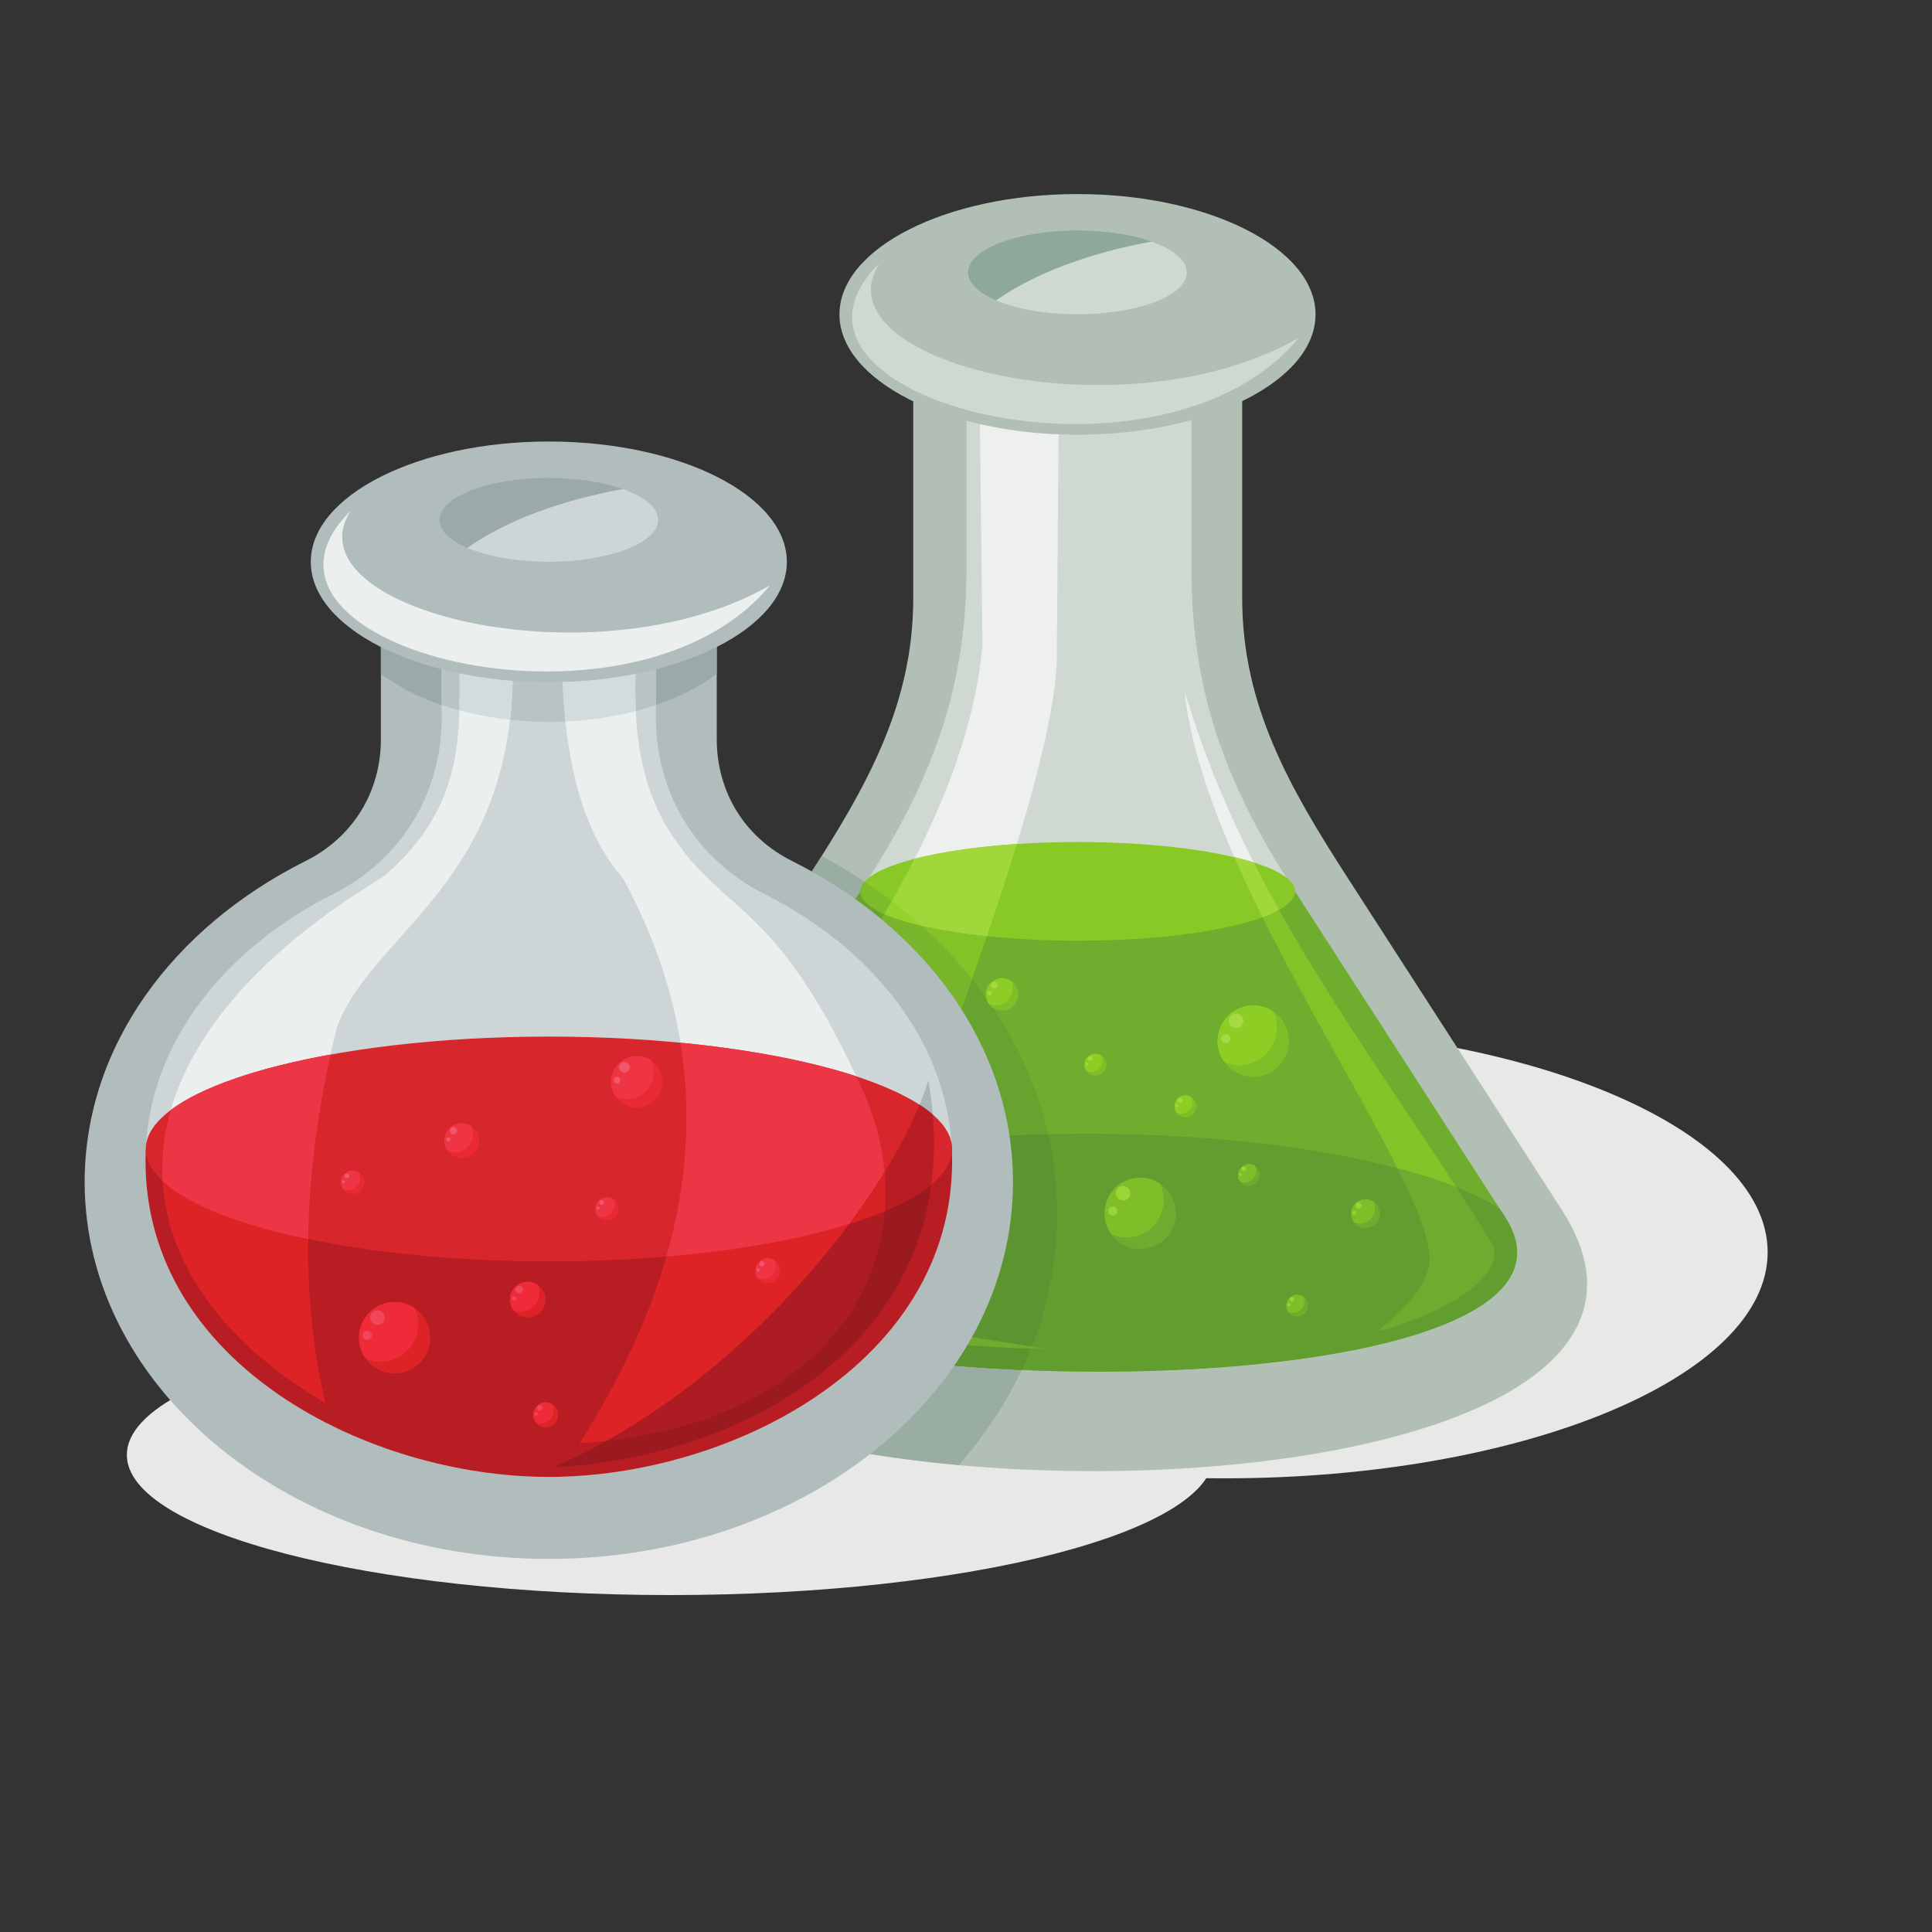 <svg xmlns:dc="http://purl.org/dc/elements/1.1/" xmlns:cc="http://creativecommons.org/ns#" xmlns:rdf="http://www.w3.org/1999/02/22-rdf-syntax-ns#" xmlns:svg="http://www.w3.org/2000/svg" xmlns="http://www.w3.org/2000/svg" xmlns:sodipodi="http://sodipodi.sourceforge.net/DTD/sodipodi-0.dtd" xmlns:inkscape="http://www.inkscape.org/namespaces/inkscape" id="svg18476" xml:space="preserve" width="800" height="800" viewBox="0 0 800 800" sodipodi:docname="chemical-flasks-publicdomainvectors.org.svg" inkscape:version="0.92.4 (5da689c313, 2019-01-14)"><rect x="0" y="0" width="800" height="800" fill="#333333" stroke="none"/><defs id="defs18480"><clipPath clipPathUnits="userSpaceOnUse" id="clipPath18492"><path d="M 0,600 H 600 V 0 H 0 Z" id="path18490" inkscape:connector-curvature="0"></path></clipPath></defs><g id="g18484" inkscape:groupmode="layer" inkscape:label="chemical-flasks-publicdomainvectors.org" transform="matrix(1.333,0,0,-1.333,0,800)"><g id="g18486"><g id="g18488" clip-path="url(#clipPath18492)"><path d="m 208.232,104.663 c 92.99,0 168.832,19.561 168.832,43.542 0,23.983 -75.842,43.543 -168.832,43.543 -92.989,0 -168.832,-19.56 -168.832,-43.543 0,-23.981 75.843,-43.542 168.832,-43.542" style="fill:#e8e8e7;fill-opacity:1;fill-rule:evenodd;stroke:none" id="path18494" inkscape:connector-curvature="0"></path><path d="m 380.266,140.924 c 92.99,0 168.832,31.555 168.832,70.242 0,38.687 -75.842,70.239 -168.832,70.239 -92.99,0 -168.832,-31.552 -168.832,-70.239 0,-38.687 75.842,-70.242 168.832,-70.242" style="fill:#e8e8e7;fill-opacity:1;fill-rule:evenodd;stroke:none" id="path18496" inkscape:connector-curvature="0"></path><path d="m 418.574,327.557 66.515,-103.134 c 71.671,-111.129 -368.683,-105.538 -300.618,0 l 66.514,103.134 c 17.993,27.898 32.701,53.474 32.701,86.67 v 74.633 h 102.188 v -74.633 c 0,-33.194 14.709,-58.772 32.7,-86.67" style="fill:#b1bfb5;fill-opacity:1;fill-rule:evenodd;stroke:none" id="path18498" inkscape:connector-curvature="0"></path><path d="m 297.816,145.049 c -77.724,7.053 -142.647,33.943 -113.345,79.374 l 66.514,103.134 c 1.443,2.239 2.864,4.459 4.257,6.672 41.793,-22.308 73.136,-62.369 73.136,-111.225 0,-12.088 -1.964,-24.039 -5.794,-35.504 -5.297,-15.853 -13.898,-30.107 -24.768,-42.451" style="fill:#99ada3;fill-opacity:1;fill-rule:evenodd;stroke:none" id="path18500" inkscape:connector-curvature="0"></path><path d="m 370.118,476.96 h -69.901 v -53.772 c 0,-38.065 -11.667,-66.915 -31.699,-97.976 L 202.002,222.076 c -39.364,-61.025 308.742,-66.962 265.555,0 l -66.514,103.136 c -20.032,31.06 -30.925,59.912 -30.925,97.976 z" style="fill:#d0d8d2;fill-opacity:1;fill-rule:evenodd;stroke:none" id="path18502" inkscape:connector-curvature="0"></path><path d="m 367.961,385.611 c 19.399,-66.013 60.659,-115.262 95.055,-171.01 7.191,-11.66 -19.709,-24.519 -35.091,-27.984 6.592,5.763 13.662,11.181 15.99,19.989 4.442,23.912 -69.737,116.652 -75.954,179.005" style="fill:#edf0ee;fill-opacity:1;fill-rule:evenodd;stroke:none" id="path18504" inkscape:connector-curvature="0"></path><path d="m 304.296,476.96 c 0.297,-25.769 0.594,-51.535 0.889,-77.303 -6.197,-66.286 -61.591,-124.239 -94.389,-186.556 2.354,-17.062 62.925,-31.596 114.599,-31.982 -35.939,5.718 -47.632,6.161 -58.015,19.806 21.692,61.593 59.643,154.462 60.902,194.291 0.191,24.406 0.38,48.811 0.57,73.218 -8.185,2.842 -16.372,5.683 -24.556,8.526" style="fill:#edf0ee;fill-opacity:1;fill-rule:evenodd;stroke:none" id="path18506" inkscape:connector-curvature="0"></path><path d="M 267.258,323.258 202.002,222.076 c -39.364,-61.025 308.742,-66.962 265.555,0 l -65.254,101.182 z" style="fill:#6fad2e;fill-opacity:1;fill-rule:evenodd;stroke:none" id="path18508" inkscape:connector-curvature="0"></path><path d="M 267.258,323.258 202.002,222.076 c -18.067,-28.011 45.502,-44.404 115.39,-47.481 1.972,4.174 3.712,8.475 5.192,12.905 3.83,11.465 5.794,23.416 5.794,35.504 0,41.67 -22.8,76.939 -55.433,100.254 z" style="fill:#67a32f;fill-opacity:1;fill-rule:evenodd;stroke:none" id="path18510" inkscape:connector-curvature="0"></path><path d="m 394.159,323.258 h -5.871 c 23.658,-49.924 58.722,-99.992 55.627,-116.652 -2.328,-8.808 -9.398,-14.226 -15.99,-19.989 15.382,3.465 42.282,16.324 35.091,27.984 -22.718,36.821 -48.428,70.807 -68.857,108.657" style="fill:#84c327;fill-opacity:1;fill-rule:evenodd;stroke:none" id="path18512" inkscape:connector-curvature="0"></path><path d="m 311.217,323.258 h -32.516 c -20.439,-36.973 -48.235,-72.781 -67.905,-110.157 2.354,-17.062 62.925,-31.596 114.599,-31.982 -35.939,5.718 -47.632,6.161 -58.015,19.806 12.587,35.738 30.646,82.007 43.837,122.333" style="fill:#84c327;fill-opacity:1;fill-rule:evenodd;stroke:none" id="path18514" inkscape:connector-curvature="0"></path><path d="m 277.017,320.245 c -20.26,-35.911 -47.085,-70.784 -66.221,-107.144 2.277,-16.5 59.006,-30.638 109.477,-31.898 l 0.27,0.682 c -32.17,5.022 -43.261,6.03 -53.163,19.04 9.824,27.892 22.98,62.2 34.557,95.093 -7.202,8.986 -15.614,17.109 -24.92,24.227" style="fill:#78b52b;fill-opacity:1;fill-rule:evenodd;stroke:none" id="path18516" inkscape:connector-curvature="0"></path><path d="m 334.71,465.106 c 40.725,0 73.941,16.792 73.941,37.381 0,20.589 -33.216,37.382 -73.941,37.382 -40.726,0 -73.941,-16.793 -73.941,-37.382 0,-20.589 33.215,-37.381 73.941,-37.381" style="fill:#b1bfb5;fill-opacity:1;fill-rule:evenodd;stroke:none" id="path18518" inkscape:connector-curvature="0"></path><path d="m 334.71,502.488 c 18.724,0 33.995,5.854 33.995,13.032 0,7.179 -15.271,13.034 -33.995,13.034 -18.725,0 -33.995,-5.855 -33.995,-13.034 0,-7.178 15.27,-13.032 33.995,-13.032" style="fill:#8ea89a;fill-opacity:1;fill-rule:evenodd;stroke:none" id="path18520" inkscape:connector-curvature="0"></path><path d="m 357.736,525.106 c 6.744,-2.381 10.968,-5.794 10.968,-9.586 0,-7.198 -15.22,-13.033 -33.994,-13.033 -10.058,0 -19.093,1.676 -25.317,4.337 11.751,8.254 28.589,14.697 48.343,18.282" style="fill:#d0d8d2;fill-opacity:1;fill-rule:evenodd;stroke:none" id="path18522" inkscape:connector-curvature="0"></path><path d="m 273.196,518.401 c -42.711,-42.197 87.132,-75.463 130.219,-23.21 -54.163,-31.084 -150.085,-7.678 -130.219,23.21" style="fill:#d0d8d2;fill-opacity:1;fill-rule:evenodd;stroke:none" id="path18524" inkscape:connector-curvature="0"></path><path d="m 199.359,216.157 c -13.892,-55.416 309.944,-58.809 268.198,5.919 l -1.714,2.658 c -21.789,13.684 -71.105,23.236 -128.463,23.236 -68.725,0 -125.906,-13.708 -138.021,-31.813" style="fill:#629d30;fill-opacity:1;fill-rule:evenodd;stroke:none" id="path18526" inkscape:connector-curvature="0"></path><path d="m 199.359,216.157 c -6.117,-24.399 53.24,-38.709 118.033,-41.562 1.972,4.174 3.712,8.475 5.192,12.905 3.83,11.465 5.794,23.416 5.794,35.504 0,8.562 -0.964,16.854 -2.777,24.827 -63.395,-1.461 -114.827,-14.615 -126.242,-31.674" style="fill:#5c952f;fill-opacity:1;fill-rule:evenodd;stroke:none" id="path18528" inkscape:connector-curvature="0"></path><path d="m 452.393,231.347 c -5.377,2.127 -11.5,4.099 -18.266,5.886 6.825,-13.661 10.936,-24.448 9.788,-30.627 -2.328,-8.808 -9.398,-14.226 -15.99,-19.989 15.382,3.465 42.282,16.324 35.091,27.984 -3.482,5.64 -7.033,11.214 -10.623,16.746" style="fill:#6eab2e;fill-opacity:1;fill-rule:evenodd;stroke:none" id="path18530" inkscape:connector-curvature="0"></path><path d="m 283.406,244.983 c -25.677,-2.972 -47.489,-8 -62.78,-14.342 -3.436,-5.816 -6.735,-11.659 -9.83,-17.54 2.354,-17.062 62.925,-31.596 114.599,-31.982 -35.939,5.718 -47.632,6.161 -58.015,19.806 4.748,13.481 10.275,28.464 16.026,44.058" style="fill:#6eab2e;fill-opacity:1;fill-rule:evenodd;stroke:none" id="path18532" inkscape:connector-curvature="0"></path><path d="m 334.78,307.935 c 37.191,0 67.524,6.884 67.524,15.323 0,8.442 -30.333,15.325 -67.524,15.325 -37.189,0 -67.522,-6.883 -67.522,-15.325 0,-8.439 30.333,-15.323 67.522,-15.323" style="fill:#89c925;fill-opacity:1;fill-rule:evenodd;stroke:none" id="path18534" inkscape:connector-curvature="0"></path><path d="m 286.217,312.613 c -11.737,2.756 -18.959,6.509 -18.959,10.645 0,1.034 0.452,2.041 1.308,3.016 6.231,-4.145 12.144,-8.71 17.651,-13.661" style="fill:#7dbb2a;fill-opacity:1;fill-rule:evenodd;stroke:none" id="path18536" inkscape:connector-curvature="0"></path><path d="m 383.436,333.884 c 2.164,-0.51 4.172,-1.055 6.009,-1.629 2.535,-4.994 5.17,-9.913 7.887,-14.774 -1.434,-0.798 -3.152,-1.562 -5.131,-2.288 -3.091,6.227 -6.044,12.477 -8.765,18.691" style="fill:#a0d73a;fill-opacity:1;fill-rule:evenodd;stroke:none" id="path18538" inkscape:connector-curvature="0"></path><path d="m 306.558,309.335 c -13.701,1.432 -24.928,3.875 -31.823,6.909 3.288,5.685 6.425,11.393 9.352,17.136 8.355,2.155 19.332,3.771 31.798,4.593 -2.809,-9.169 -5.963,-18.787 -9.327,-28.638" style="fill:#a0d73a;fill-opacity:1;fill-rule:evenodd;stroke:none" id="path18540" inkscape:connector-curvature="0"></path><path d="m 286.214,312.613 c -4.56,1.072 -8.441,2.293 -11.479,3.631 0.77,1.332 1.533,2.665 2.285,3.999 3.173,-2.428 6.241,-4.973 9.194,-7.63" style="fill:#94d22c;fill-opacity:1;fill-rule:evenodd;stroke:none" id="path18542" inkscape:connector-curvature="0"></path><path d="m 354.215,212.126 c 6.108,0 11.091,4.981 11.091,11.092 0,6.108 -4.983,11.092 -11.091,11.092 -6.11,0 -11.092,-4.984 -11.092,-11.092 0,-6.111 4.982,-11.092 11.092,-11.092" style="fill:#6eab2e;fill-opacity:1;fill-rule:evenodd;stroke:none" id="path18544" inkscape:connector-curvature="0"></path><path d="m 354.215,234.31 c 2.281,0 4.403,-0.691 6.167,-1.872 0.72,-1.522 1.123,-3.218 1.123,-5.01 0,-6.466 -5.241,-11.707 -11.706,-11.707 -1.594,0 -3.113,0.318 -4.499,0.895 -1.367,1.845 -2.177,4.129 -2.177,6.602 0,6.125 4.965,11.092 11.092,11.092" style="fill:#80be29;fill-opacity:1;fill-rule:evenodd;stroke:none" id="path18546" inkscape:connector-curvature="0"></path><path d="m 348.873,231.74 c 1.248,0 2.259,-1.011 2.259,-2.259 0,-1.247 -1.011,-2.261 -2.259,-2.261 -1.249,0 -2.258,1.014 -2.258,2.261 0,1.248 1.009,2.259 2.258,2.259 m -3.204,-6.362 c 0.788,0 1.426,-0.636 1.426,-1.424 0,-0.787 -0.638,-1.425 -1.426,-1.425 -0.786,0 -1.424,0.638 -1.424,1.425 0,0.788 0.638,1.424 1.424,1.424" style="fill:#9ad536;fill-opacity:1;fill-rule:evenodd;stroke:none" id="path18548" inkscape:connector-curvature="0"></path><path d="m 289.397,204.02 c 4.133,0 7.504,3.371 7.504,7.503 0,4.133 -3.371,7.504 -7.504,7.504 -4.133,0 -7.504,-3.371 -7.504,-7.504 0,-4.132 3.371,-7.503 7.504,-7.503" style="fill:#6eab2e;fill-opacity:1;fill-rule:evenodd;stroke:none" id="path18550" inkscape:connector-curvature="0"></path><path d="m 289.397,219.027 c 1.543,0 2.978,-0.465 4.171,-1.265 0.488,-1.028 0.761,-2.177 0.761,-3.391 0,-4.373 -3.548,-7.92 -7.92,-7.92 -1.08,0 -2.107,0.217 -3.046,0.608 -0.925,1.247 -1.471,2.792 -1.471,4.464 0,4.145 3.359,7.504 7.505,7.504" style="fill:#80be29;fill-opacity:1;fill-rule:evenodd;stroke:none" id="path18552" inkscape:connector-curvature="0"></path><path d="m 285.782,217.291 c 0.845,0 1.53,-0.685 1.53,-1.529 0,-0.845 -0.685,-1.53 -1.53,-1.53 -0.844,0 -1.529,0.685 -1.529,1.53 0,0.844 0.685,1.529 1.529,1.529 m -2.167,-4.306 c 0.533,0 0.963,-0.429 0.963,-0.963 0,-0.532 -0.43,-0.964 -0.963,-0.964 -0.532,0 -0.965,0.432 -0.965,0.964 0,0.534 0.433,0.963 0.965,0.963" style="fill:#9ad536;fill-opacity:1;fill-rule:evenodd;stroke:none" id="path18554" inkscape:connector-curvature="0"></path><path d="m 424.188,218.645 c 2.47,0 4.486,2.015 4.486,4.484 0,2.47 -2.016,4.483 -4.486,4.483 -2.467,0 -4.482,-2.013 -4.482,-4.483 0,-2.469 2.015,-4.484 4.482,-4.484" style="fill:#6eab2e;fill-opacity:1;fill-rule:evenodd;stroke:none" id="path18556" inkscape:connector-curvature="0"></path><path d="m 424.19,227.612 c 0.922,0 1.78,-0.279 2.493,-0.756 0.292,-0.615 0.454,-1.3 0.454,-2.025 0,-2.614 -2.119,-4.732 -4.731,-4.732 -0.646,0 -1.26,0.13 -1.821,0.364 -0.552,0.742 -0.879,1.667 -0.879,2.666 0,2.475 2.008,4.483 4.484,4.483" style="fill:#80be29;fill-opacity:1;fill-rule:evenodd;stroke:none" id="path18558" inkscape:connector-curvature="0"></path><path d="m 422.029,226.574 c 0.506,0 0.914,-0.408 0.914,-0.914 0,-0.504 -0.408,-0.911 -0.914,-0.911 -0.504,0 -0.912,0.407 -0.912,0.911 0,0.506 0.408,0.914 0.912,0.914 m -1.294,-2.572 c 0.319,0 0.578,-0.258 0.578,-0.573 0,-0.32 -0.259,-0.577 -0.578,-0.577 -0.317,0 -0.576,0.257 -0.576,0.577 0,0.315 0.259,0.573 0.576,0.573" style="fill:#9ad536;fill-opacity:1;fill-rule:evenodd;stroke:none" id="path18560" inkscape:connector-curvature="0"></path><path d="m 402.959,191.19 c 1.87,0 3.396,1.525 3.396,3.397 0,1.868 -1.526,3.392 -3.396,3.392 -1.868,0 -3.395,-1.524 -3.395,-3.392 0,-1.872 1.527,-3.397 3.395,-3.397" style="fill:#6eab2e;fill-opacity:1;fill-rule:evenodd;stroke:none" id="path18562" inkscape:connector-curvature="0"></path><path d="m 402.959,197.979 c 0.7,0 1.35,-0.209 1.888,-0.57 0.221,-0.466 0.344,-0.985 0.344,-1.534 0,-1.979 -1.603,-3.585 -3.583,-3.585 -0.487,0 -0.953,0.1 -1.378,0.276 -0.418,0.563 -0.666,1.261 -0.666,2.021 0,1.875 1.522,3.392 3.395,3.392" style="fill:#80be29;fill-opacity:1;fill-rule:evenodd;stroke:none" id="path18564" inkscape:connector-curvature="0"></path><path d="m 401.325,197.195 c 0.382,0 0.692,-0.309 0.692,-0.692 0,-0.383 -0.31,-0.691 -0.692,-0.691 -0.383,0 -0.69,0.308 -0.69,0.691 0,0.383 0.307,0.692 0.69,0.692 m -0.981,-1.947 c 0.241,0 0.437,-0.196 0.437,-0.436 0,-0.242 -0.196,-0.438 -0.437,-0.438 -0.24,0 -0.435,0.196 -0.435,0.438 0,0.24 0.195,0.436 0.435,0.436" style="fill:#9ad536;fill-opacity:1;fill-rule:evenodd;stroke:none" id="path18566" inkscape:connector-curvature="0"></path><path d="m 298.111,232.3 c 1.87,0 3.395,1.524 3.395,3.395 0,1.87 -1.525,3.395 -3.395,3.395 -1.87,0 -3.395,-1.525 -3.395,-3.395 0,-1.871 1.525,-3.395 3.395,-3.395" style="fill:#6eab2e;fill-opacity:1;fill-rule:evenodd;stroke:none" id="path18568" inkscape:connector-curvature="0"></path><path d="m 298.111,239.09 c 0.7,0 1.347,-0.211 1.888,-0.572 0.222,-0.466 0.343,-0.985 0.343,-1.535 0,-1.978 -1.604,-3.583 -3.582,-3.583 -0.489,0 -0.953,0.099 -1.377,0.275 -0.42,0.564 -0.667,1.263 -0.667,2.02 0,1.875 1.52,3.395 3.395,3.395" style="fill:#80be29;fill-opacity:1;fill-rule:evenodd;stroke:none" id="path18570" inkscape:connector-curvature="0"></path><path d="m 296.477,238.304 c 0.382,0 0.69,-0.308 0.69,-0.691 0,-0.383 -0.308,-0.692 -0.69,-0.692 -0.383,0 -0.692,0.309 -0.692,0.692 0,0.383 0.309,0.691 0.692,0.691 m -0.982,-1.948 c 0.242,0 0.436,-0.194 0.436,-0.436 0,-0.239 -0.194,-0.436 -0.436,-0.436 -0.24,0 -0.436,0.197 -0.436,0.436 0,0.242 0.196,0.436 0.436,0.436" style="fill:#9ad536;fill-opacity:1;fill-rule:evenodd;stroke:none" id="path18572" inkscape:connector-curvature="0"></path><path d="m 387.974,231.748 c 1.87,0 3.394,1.526 3.394,3.397 0,1.871 -1.524,3.396 -3.394,3.396 -1.87,0 -3.397,-1.525 -3.397,-3.396 0,-1.871 1.527,-3.397 3.397,-3.397" style="fill:#6eab2e;fill-opacity:1;fill-rule:evenodd;stroke:none" id="path18574" inkscape:connector-curvature="0"></path><path d="m 387.974,238.541 c 0.698,0 1.347,-0.21 1.887,-0.574 0.221,-0.465 0.343,-0.986 0.343,-1.533 0,-1.978 -1.603,-3.583 -3.582,-3.583 -0.488,0 -0.954,0.096 -1.378,0.275 -0.42,0.563 -0.667,1.263 -0.667,2.019 0,1.876 1.522,3.396 3.397,3.396" style="fill:#80be29;fill-opacity:1;fill-rule:evenodd;stroke:none" id="path18576" inkscape:connector-curvature="0"></path><path d="m 386.338,237.754 c 0.383,0 0.692,-0.31 0.692,-0.692 0,-0.38 -0.309,-0.693 -0.692,-0.693 -0.381,0 -0.691,0.313 -0.691,0.693 0,0.382 0.31,0.692 0.691,0.692 m -0.981,-1.945 c 0.241,0 0.437,-0.197 0.437,-0.438 0,-0.24 -0.196,-0.436 -0.437,-0.436 -0.241,0 -0.435,0.196 -0.435,0.436 0,0.241 0.194,0.438 0.435,0.438" style="fill:#9ad536;fill-opacity:1;fill-rule:evenodd;stroke:none" id="path18578" inkscape:connector-curvature="0"></path><path d="m 389.306,265.65 c 6.108,0 11.09,4.981 11.09,11.09 0,6.11 -4.982,11.091 -11.09,11.091 -6.11,0 -11.092,-4.981 -11.092,-11.091 0,-6.109 4.982,-11.09 11.092,-11.09" style="fill:#80be29;fill-opacity:1;fill-rule:evenodd;stroke:none" id="path18580" inkscape:connector-curvature="0"></path><path d="m 389.306,287.831 c 2.283,0 4.403,-0.688 6.167,-1.872 0.719,-1.518 1.123,-3.216 1.123,-5.01 0,-6.465 -5.242,-11.705 -11.706,-11.705 -1.594,0 -3.115,0.32 -4.499,0.897 -1.368,1.843 -2.177,4.127 -2.177,6.599 0,6.125 4.965,11.091 11.092,11.091" style="fill:#8ecd24;fill-opacity:1;fill-rule:evenodd;stroke:none" id="path18582" inkscape:connector-curvature="0"></path><path d="m 383.964,285.264 c 1.248,0 2.259,-1.011 2.259,-2.261 0,-1.247 -1.011,-2.258 -2.259,-2.258 -1.249,0 -2.258,1.011 -2.258,2.258 0,1.25 1.009,2.261 2.258,2.261 m -3.204,-6.362 c 0.788,0 1.428,-0.638 1.428,-1.423 0,-0.788 -0.64,-1.426 -1.428,-1.426 -0.786,0 -1.424,0.638 -1.424,1.426 0,0.785 0.638,1.423 1.424,1.423" style="fill:#a6da45;fill-opacity:1;fill-rule:evenodd;stroke:none" id="path18584" inkscape:connector-curvature="0"></path><path d="m 311.283,286.215 c 2.775,0 5.039,2.264 5.039,5.038 0,2.776 -2.264,5.04 -5.039,5.04 -2.775,0 -5.038,-2.264 -5.038,-5.04 0,-2.774 2.263,-5.038 5.038,-5.038" style="fill:#80be29;fill-opacity:1;fill-rule:evenodd;stroke:none" id="path18586" inkscape:connector-curvature="0"></path><path d="m 311.283,296.292 c 1.037,0 2,-0.313 2.802,-0.849 0.327,-0.691 0.511,-1.462 0.511,-2.277 0,-2.937 -2.383,-5.318 -5.32,-5.318 -0.724,0 -1.415,0.144 -2.045,0.406 -0.622,0.839 -0.988,1.877 -0.988,2.999 0,2.784 2.256,5.039 5.04,5.039" style="fill:#8ecd24;fill-opacity:1;fill-rule:evenodd;stroke:none" id="path18588" inkscape:connector-curvature="0"></path><path d="m 308.856,295.126 c 0.567,0 1.026,-0.459 1.026,-1.026 0,-0.567 -0.459,-1.028 -1.026,-1.028 -0.567,0 -1.026,0.461 -1.026,1.028 0,0.567 0.459,1.026 1.026,1.026 m -1.456,-2.891 c 0.358,0 0.648,-0.29 0.648,-0.647 0,-0.358 -0.29,-0.648 -0.648,-0.648 -0.356,0 -0.647,0.29 -0.647,0.648 0,0.357 0.291,0.647 0.647,0.647" style="fill:#a6da45;fill-opacity:1;fill-rule:evenodd;stroke:none" id="path18590" inkscape:connector-curvature="0"></path><path d="m 302.108,259.305 c 2.778,0 5.04,2.264 5.04,5.041 0,2.775 -2.262,5.04 -5.04,5.04 -2.774,0 -5.038,-2.265 -5.038,-5.04 0,-2.777 2.264,-5.041 5.038,-5.041" style="fill:#80be29;fill-opacity:1;fill-rule:evenodd;stroke:none" id="path18592" inkscape:connector-curvature="0"></path><path d="m 302.108,269.386 c 1.038,0 2.003,-0.314 2.804,-0.852 0.326,-0.69 0.51,-1.46 0.51,-2.275 0,-2.939 -2.382,-5.32 -5.319,-5.32 -0.724,0 -1.416,0.145 -2.044,0.407 -0.622,0.84 -0.989,1.875 -0.989,3 0,2.782 2.254,5.04 5.038,5.04" style="fill:#8ecd24;fill-opacity:1;fill-rule:evenodd;stroke:none" id="path18594" inkscape:connector-curvature="0"></path><path d="m 299.682,268.219 c 0.568,0 1.026,-0.459 1.026,-1.028 0,-0.567 -0.458,-1.026 -1.026,-1.026 -0.568,0 -1.027,0.459 -1.027,1.026 0,0.569 0.459,1.028 1.027,1.028 m -1.454,-2.891 c 0.356,0 0.647,-0.289 0.647,-0.648 0,-0.359 -0.291,-0.647 -0.647,-0.647 -0.358,0 -0.648,0.288 -0.648,0.647 0,0.359 0.29,0.648 0.648,0.648" style="fill:#a6da45;fill-opacity:1;fill-rule:evenodd;stroke:none" id="path18596" inkscape:connector-curvature="0"></path><path d="m 340.241,265.992 c 1.872,0 3.399,1.528 3.399,3.399 0,1.87 -1.527,3.398 -3.399,3.398 -1.87,0 -3.395,-1.528 -3.395,-3.398 0,-1.871 1.525,-3.399 3.395,-3.399" style="fill:#80be29;fill-opacity:1;fill-rule:evenodd;stroke:none" id="path18598" inkscape:connector-curvature="0"></path><path d="m 340.241,272.789 c 0.7,0 1.351,-0.211 1.89,-0.574 0.221,-0.466 0.345,-0.986 0.345,-1.534 0,-1.981 -1.606,-3.587 -3.586,-3.587 -0.489,0 -0.954,0.097 -1.378,0.275 -0.419,0.565 -0.666,1.264 -0.666,2.022 0,1.877 1.52,3.398 3.395,3.398" style="fill:#8ecd24;fill-opacity:1;fill-rule:evenodd;stroke:none" id="path18600" inkscape:connector-curvature="0"></path><path d="m 338.607,272.001 c 0.381,0 0.692,-0.31 0.692,-0.692 0,-0.383 -0.311,-0.692 -0.692,-0.692 -0.382,0 -0.693,0.309 -0.693,0.692 0,0.382 0.311,0.692 0.693,0.692 m -0.982,-1.948 c 0.242,0 0.437,-0.196 0.437,-0.438 0,-0.24 -0.195,-0.435 -0.437,-0.435 -0.241,0 -0.436,0.195 -0.436,0.435 0,0.242 0.195,0.438 0.436,0.438" style="fill:#a6da45;fill-opacity:1;fill-rule:evenodd;stroke:none" id="path18602" inkscape:connector-curvature="0"></path><path d="m 368.219,253.088 c 1.872,0 3.398,1.526 3.398,3.398 0,1.871 -1.526,3.397 -3.398,3.397 -1.871,0 -3.398,-1.526 -3.398,-3.397 0,-1.872 1.527,-3.398 3.398,-3.398" style="fill:#80be29;fill-opacity:1;fill-rule:evenodd;stroke:none" id="path18604" inkscape:connector-curvature="0"></path><path d="m 368.219,259.883 c 0.7,0 1.349,-0.211 1.889,-0.572 0.221,-0.468 0.345,-0.987 0.345,-1.536 0,-1.981 -1.605,-3.586 -3.586,-3.586 -0.488,0 -0.954,0.096 -1.379,0.276 -0.418,0.564 -0.667,1.264 -0.667,2.021 0,1.875 1.522,3.397 3.398,3.397" style="fill:#8ecd24;fill-opacity:1;fill-rule:evenodd;stroke:none" id="path18606" inkscape:connector-curvature="0"></path><path d="m 366.583,259.096 c 0.383,0 0.692,-0.309 0.692,-0.692 0,-0.381 -0.309,-0.691 -0.692,-0.691 -0.383,0 -0.691,0.31 -0.691,0.691 0,0.383 0.308,0.692 0.691,0.692 m -0.98,-1.948 c 0.241,0 0.436,-0.197 0.436,-0.437 0,-0.24 -0.195,-0.436 -0.436,-0.436 -0.243,0 -0.437,0.196 -0.437,0.436 0,0.24 0.194,0.437 0.437,0.437" style="fill:#a6da45;fill-opacity:1;fill-rule:evenodd;stroke:none" id="path18608" inkscape:connector-curvature="0"></path><path d="m 246.029,332.693 c 41.183,-20.609 68.638,-57.564 68.638,-99.728 0,-64.658 -64.554,-117.073 -144.185,-117.073 -79.631,0 -144.185,52.415 -144.185,117.073 0,42.164 27.454,79.119 68.64,99.73 14.683,7.347 23.376,21.416 23.376,37.836 v 55.092 h 104.338 v -55.092 c 0,-16.422 8.692,-30.489 23.378,-37.838" style="fill:#b1bcbd;fill-opacity:1;fill-rule:evenodd;stroke:none" id="path18610" inkscape:connector-curvature="0"></path><path d="m 118.313,390.866 v 34.757 h 104.338 v -34.757 c -11.9,-9.075 -30.836,-14.949 -52.169,-14.949 -21.334,0 -40.272,5.872 -52.169,14.949" style="fill:#9ca9aa;fill-opacity:1;fill-rule:evenodd;stroke:none" id="path18612" inkscape:connector-curvature="0"></path><path d="m 203.755,413.3 h -66.547 v -36.196 c 0,-23.575 -12.734,-44.186 -33.815,-54.735 -31.963,-15.996 -58.2,-45.593 -58.2,-82.83 0,-63.255 69.328,-98.178 125.289,-98.178 55.96,0 125.289,34.923 125.289,98.178 0,37.237 -26.237,66.834 -58.199,82.83 -21.083,10.549 -33.817,31.16 -33.817,54.735 z" style="fill:#ced5d6;fill-opacity:1;fill-rule:evenodd;stroke:none" id="path18614" inkscape:connector-curvature="0"></path><path d="m 203.755,413.3 h -66.547 v -32.154 c 9.743,-3.32 21.119,-5.229 33.274,-5.229 12.155,0 23.532,1.909 33.273,5.229 z" style="fill:#b7c3c5;fill-opacity:1;fill-rule:evenodd;stroke:none" id="path18616" inkscape:connector-curvature="0"></path><path d="m 193.588,327.237 c 113.76,-47.401 107.752,-167.468 -13.553,-175.405 37.823,59.265 44.74,117.789 13.553,175.405" style="fill:#ebf0ef;fill-opacity:1;fill-rule:evenodd;stroke:none" id="path18618" inkscape:connector-curvature="0"></path><path d="M 288.378,264.593 C 302.224,185.313 231.917,147.19 171.82,144.337 c 59.817,25.789 106.348,86.557 116.558,120.256" style="fill:#aab6b8;fill-opacity:1;fill-rule:evenodd;stroke:none" id="path18620" inkscape:connector-curvature="0"></path><path d="M 101.061,164.362 C 35.8,202.387 25.29,270.93 119.136,327.854 96.3,266.307 89.939,211.669 101.061,164.362" style="fill:#ebf0ef;fill-opacity:1;fill-rule:evenodd;stroke:none" id="path18622" inkscape:connector-curvature="0"></path><path d="m 45.281,243.235 c -0.055,-1.224 -0.088,-2.457 -0.088,-3.696 0,-63.255 69.328,-98.178 125.289,-98.178 55.96,0 125.289,34.923 125.289,98.178 0,1.239 -0.031,2.472 -0.088,3.696 z" style="fill:#b91d24;fill-opacity:1;fill-rule:evenodd;stroke:none" id="path18624" inkscape:connector-curvature="0"></path><path d="m 273.769,243.235 h -60.842 c -2.022,-30.255 -13.315,-60.729 -32.892,-91.403 70.616,4.62 102.144,47.238 93.734,91.403" style="fill:#dd2325;fill-opacity:1;fill-rule:evenodd;stroke:none" id="path18626" inkscape:connector-curvature="0"></path><path d="M 290.127,243.235 H 278.98 C 260.284,209.372 220.443,165.3 171.82,144.337 c 54.423,2.586 117.215,34.092 118.307,98.898" style="fill:#9a1a1f;fill-opacity:1;fill-rule:evenodd;stroke:none" id="path18628" inkscape:connector-curvature="0"></path><path d="m 274.786,236.054 c -17.543,-28.565 -48.51,-62.354 -86.249,-83.442 60.959,6.952 89.931,43.747 86.249,83.442" style="fill:#ac1c22;fill-opacity:1;fill-rule:evenodd;stroke:none" id="path18630" inkscape:connector-curvature="0"></path><path d="M 97.653,243.235 H 50.724 c -3.015,-30.631 16.134,-58.943 50.337,-78.873 -5.729,24.367 -6.817,50.676 -3.408,78.873" style="fill:#dd2325;fill-opacity:1;fill-rule:evenodd;stroke:none" id="path18632" inkscape:connector-curvature="0"></path><path d="m 170.526,208.317 c 68.983,0 125.246,15.685 125.246,34.917 0,19.231 -56.263,34.916 -125.246,34.916 -68.982,0 -125.245,-15.685 -125.245,-34.916 0,-19.232 56.263,-34.917 125.245,-34.917" style="fill:#d8262d;fill-opacity:1;fill-rule:evenodd;stroke:none" id="path18634" inkscape:connector-curvature="0"></path><path d="m 211.383,276.248 c 21.405,-2.06 40.179,-5.688 54.552,-10.397 7.042,-13.894 10.017,-28.257 8.952,-41.923 -15.904,-6.67 -39.804,-11.725 -67.886,-14.104 6.362,22.259 7.954,44.403 4.382,66.424" style="fill:#ec3646;fill-opacity:1;fill-rule:evenodd;stroke:none" id="path18636" inkscape:connector-curvature="0"></path><path d="m 285.646,257.004 c 1.538,-0.996 2.907,-2.017 4.111,-3.06 0.644,-7.698 0.45,-14.965 -0.462,-21.819 -5.476,-4.551 -14.222,-8.683 -25.457,-12.178 9.867,13.259 17.331,26.131 21.808,37.057" style="fill:#b91d24;fill-opacity:1;fill-rule:evenodd;stroke:none" id="path18638" inkscape:connector-curvature="0"></path><path d="m 274.887,223.926 c -3.341,-1.401 -7.035,-2.73 -11.049,-3.979 4.073,5.473 7.735,10.88 10.948,16.11 0.378,-4.083 0.413,-8.135 0.101,-12.131" style="fill:#d72125;fill-opacity:1;fill-rule:evenodd;stroke:none" id="path18640" inkscape:connector-curvature="0"></path><path d="m 95.742,215.223 c -21.33,4.434 -37.422,10.718 -45.224,17.999 -0.429,7.236 0.382,14.644 2.537,22.145 9.473,7.125 27.053,13.156 49.616,17.219 -4.372,-19.984 -6.695,-39.113 -6.929,-57.363" style="fill:#ec3646;fill-opacity:1;fill-rule:evenodd;stroke:none" id="path18642" inkscape:connector-curvature="0"></path><path d="m 142.656,405.491 c -0.197,-29.46 4.318,-53.79 -23.52,-77.637 -22.55,-20.578 -15.886,-50.78 -14.59,-47.16 11.329,31.653 60.698,46.675 54.128,125.206 -5.338,-0.136 -10.68,-0.272 -16.018,-0.409" style="fill:#ebf0ef;fill-opacity:1;fill-rule:evenodd;stroke:none" id="path18644" inkscape:connector-curvature="0"></path><path d="m 142.656,405.491 c 0.068,-9.595 0.126,-17.992 0.072,-26.026 4.793,-1.248 10.362,-2.355 15.688,-2.909 1.076,8.718 1.182,18.524 0.258,29.344 -5.338,-0.136 -10.68,-0.272 -16.018,-0.409" style="fill:#d2dcdc;fill-opacity:1;fill-rule:evenodd;stroke:none" id="path18646" inkscape:connector-curvature="0"></path><path d="m 197.839,405.552 c 0.07,-13.683 -4.037,-41.294 10.125,-63.642 16.331,-25.764 32.242,-20.897 57.971,-76.059 -28.003,28.965 -48.697,34.67 -72.347,61.386 -19.15,21.634 -19.101,58.475 -19.045,78.663 4.136,-0.136 19.16,-0.211 23.296,-0.348" style="fill:#ebf0ef;fill-opacity:1;fill-rule:evenodd;stroke:none" id="path18648" inkscape:connector-curvature="0"></path><path d="m 197.839,405.552 c 0.034,-6.381 -0.842,-15.794 -0.351,-26.287 -6.735,-1.758 -14.086,-2.879 -21.813,-3.23 -1.174,11.249 -1.154,21.866 -1.132,29.865 4.136,-0.136 19.16,-0.211 23.296,-0.348" style="fill:#d2dcdc;fill-opacity:1;fill-rule:evenodd;stroke:none" id="path18650" inkscape:connector-curvature="0"></path><path d="m 170.483,388.241 c 40.725,0 73.94,16.792 73.94,37.382 0,20.588 -33.215,37.381 -73.94,37.381 -40.726,0 -73.942,-16.793 -73.942,-37.381 0,-20.59 33.216,-37.382 73.942,-37.382" style="fill:#b1bcbd;fill-opacity:1;fill-rule:evenodd;stroke:none" id="path18652" inkscape:connector-curvature="0"></path><path d="m 170.483,425.623 c 18.724,0 33.994,5.855 33.994,13.032 0,7.178 -15.27,13.033 -33.994,13.033 -18.724,0 -33.995,-5.855 -33.995,-13.033 0,-7.177 15.271,-13.032 33.995,-13.032" style="fill:#9ca9aa;fill-opacity:1;fill-rule:evenodd;stroke:none" id="path18654" inkscape:connector-curvature="0"></path><path d="m 193.508,448.241 c 6.743,-2.381 10.968,-5.794 10.968,-9.586 0,-7.198 -15.22,-13.032 -33.994,-13.032 -10.057,0 -19.093,1.674 -25.316,4.335 11.751,8.255 28.589,14.698 48.342,18.283" style="fill:#ced5d6;fill-opacity:1;fill-rule:evenodd;stroke:none" id="path18656" inkscape:connector-curvature="0"></path><path d="m 108.967,441.536 c -42.71,-42.197 87.133,-75.463 130.22,-23.21 -54.162,-31.085 -150.084,-7.678 -130.22,23.21" style="fill:#ebf0ef;fill-opacity:1;fill-rule:evenodd;stroke:none" id="path18658" inkscape:connector-curvature="0"></path><path d="m 122.588,173.514 c 6.109,0 11.091,4.98 11.091,11.09 0,6.109 -4.982,11.092 -11.091,11.092 -6.109,0 -11.091,-4.983 -11.091,-11.092 0,-6.11 4.982,-11.09 11.091,-11.09" style="fill:#dd2325;fill-opacity:1;fill-rule:evenodd;stroke:none" id="path18660" inkscape:connector-curvature="0"></path><path d="m 122.588,195.696 c 2.283,0 4.404,-0.688 6.167,-1.872 0.721,-1.519 1.123,-3.216 1.123,-5.01 0,-6.464 -5.241,-11.706 -11.706,-11.706 -1.594,0 -3.113,0.322 -4.499,0.897 -1.367,1.845 -2.177,4.128 -2.177,6.599 0,6.126 4.966,11.092 11.092,11.092" style="fill:#ef2b39;fill-opacity:1;fill-rule:evenodd;stroke:none" id="path18662" inkscape:connector-curvature="0"></path><path d="m 117.246,193.129 c 1.25,0 2.259,-1.011 2.259,-2.261 0,-1.247 -1.009,-2.258 -2.259,-2.258 -1.248,0 -2.258,1.011 -2.258,2.258 0,1.25 1.01,2.261 2.258,2.261 m -3.203,-6.362 c 0.788,0 1.426,-0.638 1.426,-1.425 0,-0.786 -0.638,-1.426 -1.426,-1.426 -0.786,0 -1.424,0.64 -1.424,1.426 0,0.787 0.638,1.425 1.424,1.425" style="fill:#f1475c;fill-opacity:1;fill-rule:evenodd;stroke:none" id="path18664" inkscape:connector-curvature="0"></path><path d="m 163.935,190.894 c 3.053,0 5.545,2.49 5.545,5.545 0,3.054 -2.492,5.546 -5.545,5.546 -3.054,0 -5.546,-2.492 -5.546,-5.546 0,-3.055 2.492,-5.545 5.546,-5.545" style="fill:#dd2325;fill-opacity:1;fill-rule:evenodd;stroke:none" id="path18666" inkscape:connector-curvature="0"></path><path d="m 163.933,201.985 c 1.142,0 2.204,-0.344 3.084,-0.936 0.36,-0.759 0.563,-1.609 0.563,-2.505 0,-3.233 -2.622,-5.852 -5.854,-5.852 -0.797,0 -1.556,0.16 -2.248,0.447 -0.684,0.922 -1.091,2.064 -1.091,3.3 0,3.062 2.485,5.546 5.546,5.546" style="fill:#ef2b39;fill-opacity:1;fill-rule:evenodd;stroke:none" id="path18668" inkscape:connector-curvature="0"></path><path d="m 161.264,200.7 c 0.625,0 1.129,-0.506 1.129,-1.131 0,-0.623 -0.504,-1.131 -1.129,-1.131 -0.623,0 -1.129,0.508 -1.129,1.131 0,0.625 0.506,1.131 1.129,1.131 m -1.601,-3.179 c 0.392,0 0.711,-0.32 0.711,-0.713 0,-0.394 -0.319,-0.713 -0.711,-0.713 -0.395,0 -0.714,0.319 -0.714,0.713 0,0.393 0.319,0.713 0.714,0.713" style="fill:#f1475c;fill-opacity:1;fill-rule:evenodd;stroke:none" id="path18670" inkscape:connector-curvature="0"></path><path d="m 169.514,156.752 c 2.137,0 3.878,1.742 3.878,3.878 0,2.135 -1.741,3.876 -3.878,3.876 -2.134,0 -3.875,-1.741 -3.875,-3.876 0,-2.136 1.741,-3.878 3.875,-3.878" style="fill:#dd2325;fill-opacity:1;fill-rule:evenodd;stroke:none" id="path18672" inkscape:connector-curvature="0"></path><path d="m 169.514,164.507 c 0.799,0 1.54,-0.242 2.156,-0.653 0.252,-0.533 0.392,-1.126 0.392,-1.751 0,-2.263 -1.831,-4.093 -4.091,-4.093 -0.558,0 -1.088,0.111 -1.573,0.314 -0.478,0.643 -0.76,1.442 -0.76,2.306 0,2.142 1.736,3.877 3.876,3.877" style="fill:#ef2b39;fill-opacity:1;fill-rule:evenodd;stroke:none" id="path18674" inkscape:connector-curvature="0"></path><path d="m 167.648,163.608 c 0.435,0 0.788,-0.354 0.788,-0.79 0,-0.436 -0.353,-0.789 -0.788,-0.789 -0.437,0 -0.791,0.353 -0.791,0.789 0,0.436 0.354,0.79 0.791,0.79 m -1.119,-2.223 c 0.274,0 0.497,-0.223 0.497,-0.499 0,-0.273 -0.223,-0.497 -0.497,-0.497 -0.276,0 -0.501,0.224 -0.501,0.497 0,0.276 0.225,0.499 0.501,0.499" style="fill:#f1475c;fill-opacity:1;fill-rule:evenodd;stroke:none" id="path18676" inkscape:connector-curvature="0"></path><path d="m 238.527,201.527 c 2.135,0 3.876,1.744 3.876,3.876 0,2.137 -1.741,3.878 -3.876,3.878 -2.135,0 -3.877,-1.741 -3.877,-3.878 0,-2.132 1.742,-3.876 3.877,-3.876" style="fill:#eb2935;fill-opacity:1;fill-rule:evenodd;stroke:none" id="path18678" inkscape:connector-curvature="0"></path><path d="m 238.525,209.281 c 0.801,0 1.542,-0.242 2.156,-0.653 0.252,-0.532 0.392,-1.126 0.392,-1.751 0,-2.261 -1.83,-4.093 -4.09,-4.093 -0.556,0 -1.089,0.112 -1.574,0.314 -0.476,0.644 -0.76,1.441 -0.76,2.305 0,2.144 1.736,3.878 3.876,3.878" style="fill:#ef3444;fill-opacity:1;fill-rule:evenodd;stroke:none" id="path18680" inkscape:connector-curvature="0"></path><path d="m 236.66,208.383 c 0.437,0 0.787,-0.353 0.787,-0.788 0,-0.437 -0.35,-0.791 -0.787,-0.791 -0.437,0 -0.791,0.354 -0.791,0.791 0,0.435 0.354,0.788 0.791,0.788 m -1.12,-2.224 c 0.274,0 0.498,-0.222 0.498,-0.497 0,-0.274 -0.224,-0.497 -0.498,-0.497 -0.274,0 -0.499,0.223 -0.499,0.497 0,0.275 0.225,0.497 0.499,0.497" style="fill:#f2566c;fill-opacity:1;fill-rule:evenodd;stroke:none" id="path18682" inkscape:connector-curvature="0"></path><path d="m 197.82,256.084 c 4.409,0 8.005,3.596 8.005,8.005 0,4.407 -3.596,8.005 -8.005,8.005 -4.409,0 -8.005,-3.598 -8.005,-8.005 0,-4.409 3.596,-8.005 8.005,-8.005" style="fill:#eb2935;fill-opacity:1;fill-rule:evenodd;stroke:none" id="path18684" inkscape:connector-curvature="0"></path><path d="m 197.82,272.092 c 1.647,0 3.178,-0.496 4.451,-1.35 0.518,-1.096 0.81,-2.322 0.81,-3.614 0,-4.665 -3.781,-8.449 -8.448,-8.449 -1.15,0 -2.249,0.231 -3.247,0.645 -0.987,1.333 -1.571,2.979 -1.571,4.765 0,4.42 3.582,8.003 8.005,8.003" style="fill:#ef3444;fill-opacity:1;fill-rule:evenodd;stroke:none" id="path18686" inkscape:connector-curvature="0"></path><path d="m 193.964,270.238 c 0.901,0 1.63,-0.728 1.63,-1.629 0,-0.9 -0.729,-1.63 -1.63,-1.63 -0.901,0 -1.629,0.73 -1.629,1.63 0,0.901 0.728,1.629 1.629,1.629 m -2.312,-4.59 c 0.568,0 1.029,-0.459 1.029,-1.029 0,-0.566 -0.461,-1.026 -1.029,-1.026 -0.567,0 -1.027,0.46 -1.027,1.026 0,0.57 0.46,1.029 1.027,1.029" style="fill:#f2566c;fill-opacity:1;fill-rule:evenodd;stroke:none" id="path18688" inkscape:connector-curvature="0"></path><path d="m 143.446,240.448 c 2.973,0 5.397,2.422 5.397,5.395 0,2.971 -2.424,5.395 -5.397,5.395 -2.971,0 -5.396,-2.424 -5.396,-5.395 0,-2.973 2.425,-5.395 5.396,-5.395" style="fill:#eb2935;fill-opacity:1;fill-rule:evenodd;stroke:none" id="path18690" inkscape:connector-curvature="0"></path><path d="m 143.445,251.236 c 1.112,0 2.141,-0.333 2.999,-0.908 0.351,-0.74 0.549,-1.566 0.549,-2.436 0,-3.147 -2.55,-5.696 -5.696,-5.696 -0.776,0 -1.515,0.155 -2.188,0.437 -0.664,0.896 -1.059,2.006 -1.059,3.21 0,2.979 2.416,5.393 5.395,5.393" style="fill:#ef3444;fill-opacity:1;fill-rule:evenodd;stroke:none" id="path18692" inkscape:connector-curvature="0"></path><path d="m 140.848,249.99 c 0.607,0 1.098,-0.494 1.098,-1.1 0,-0.606 -0.491,-1.101 -1.098,-1.101 -0.609,0 -1.1,0.495 -1.1,1.101 0,0.606 0.491,1.1 1.1,1.1 m -1.558,-3.095 c 0.382,0 0.692,-0.311 0.692,-0.694 0,-0.383 -0.31,-0.691 -0.692,-0.691 -0.384,0 -0.694,0.308 -0.694,0.691 0,0.383 0.31,0.694 0.694,0.694" style="fill:#f2566c;fill-opacity:1;fill-rule:evenodd;stroke:none" id="path18694" inkscape:connector-curvature="0"></path><path d="m 109.514,229.197 c 2.003,0 3.636,1.635 3.636,3.637 0,2.005 -1.633,3.638 -3.636,3.638 -2.004,0 -3.638,-1.633 -3.638,-3.638 0,-2.002 1.634,-3.637 3.638,-3.637" style="fill:#eb2935;fill-opacity:1;fill-rule:evenodd;stroke:none" id="path18696" inkscape:connector-curvature="0"></path><path d="m 109.514,236.472 c 0.747,0 1.444,-0.227 2.021,-0.615 0.236,-0.497 0.369,-1.055 0.369,-1.643 0,-2.119 -1.718,-3.838 -3.839,-3.838 -0.523,0 -1.021,0.103 -1.474,0.293 -0.45,0.606 -0.715,1.353 -0.715,2.165 0,2.01 1.628,3.638 3.638,3.638" style="fill:#ef3444;fill-opacity:1;fill-rule:evenodd;stroke:none" id="path18698" inkscape:connector-curvature="0"></path><path d="m 107.762,235.63 c 0.409,0 0.741,-0.332 0.741,-0.742 0,-0.409 -0.332,-0.74 -0.741,-0.74 -0.41,0 -0.741,0.331 -0.741,0.74 0,0.41 0.331,0.742 0.741,0.742 m -1.051,-2.086 c 0.258,0 0.467,-0.21 0.467,-0.469 0,-0.257 -0.209,-0.466 -0.467,-0.466 -0.258,0 -0.467,0.209 -0.467,0.466 0,0.259 0.209,0.469 0.467,0.469" style="fill:#f2566c;fill-opacity:1;fill-rule:evenodd;stroke:none" id="path18700" inkscape:connector-curvature="0"></path><path d="m 188.57,220.967 c 2.005,0 3.638,1.633 3.638,3.635 0,2.002 -1.633,3.638 -3.638,3.638 -2.003,0 -3.637,-1.636 -3.637,-3.638 0,-2.002 1.634,-3.635 3.637,-3.635" style="fill:#eb2935;fill-opacity:1;fill-rule:evenodd;stroke:none" id="path18702" inkscape:connector-curvature="0"></path><path d="m 188.57,228.24 c 0.748,0 1.443,-0.226 2.024,-0.615 0.236,-0.497 0.368,-1.054 0.368,-1.643 0,-2.12 -1.72,-3.837 -3.841,-3.837 -0.522,0 -1.019,0.103 -1.474,0.293 -0.449,0.604 -0.714,1.354 -0.714,2.164 0,2.009 1.63,3.638 3.637,3.638" style="fill:#ef3444;fill-opacity:1;fill-rule:evenodd;stroke:none" id="path18704" inkscape:connector-curvature="0"></path><path d="m 186.818,227.398 c 0.41,0 0.741,-0.331 0.741,-0.743 0,-0.408 -0.331,-0.739 -0.741,-0.739 -0.408,0 -0.74,0.331 -0.74,0.739 0,0.412 0.332,0.743 0.74,0.743 m -1.049,-2.086 c 0.258,0 0.465,-0.209 0.465,-0.468 0,-0.258 -0.207,-0.469 -0.465,-0.469 -0.259,0 -0.468,0.211 -0.468,0.469 0,0.259 0.209,0.468 0.468,0.468" style="fill:#f2566c;fill-opacity:1;fill-rule:evenodd;stroke:none" id="path18706" inkscape:connector-curvature="0"></path></g></g></g></svg>